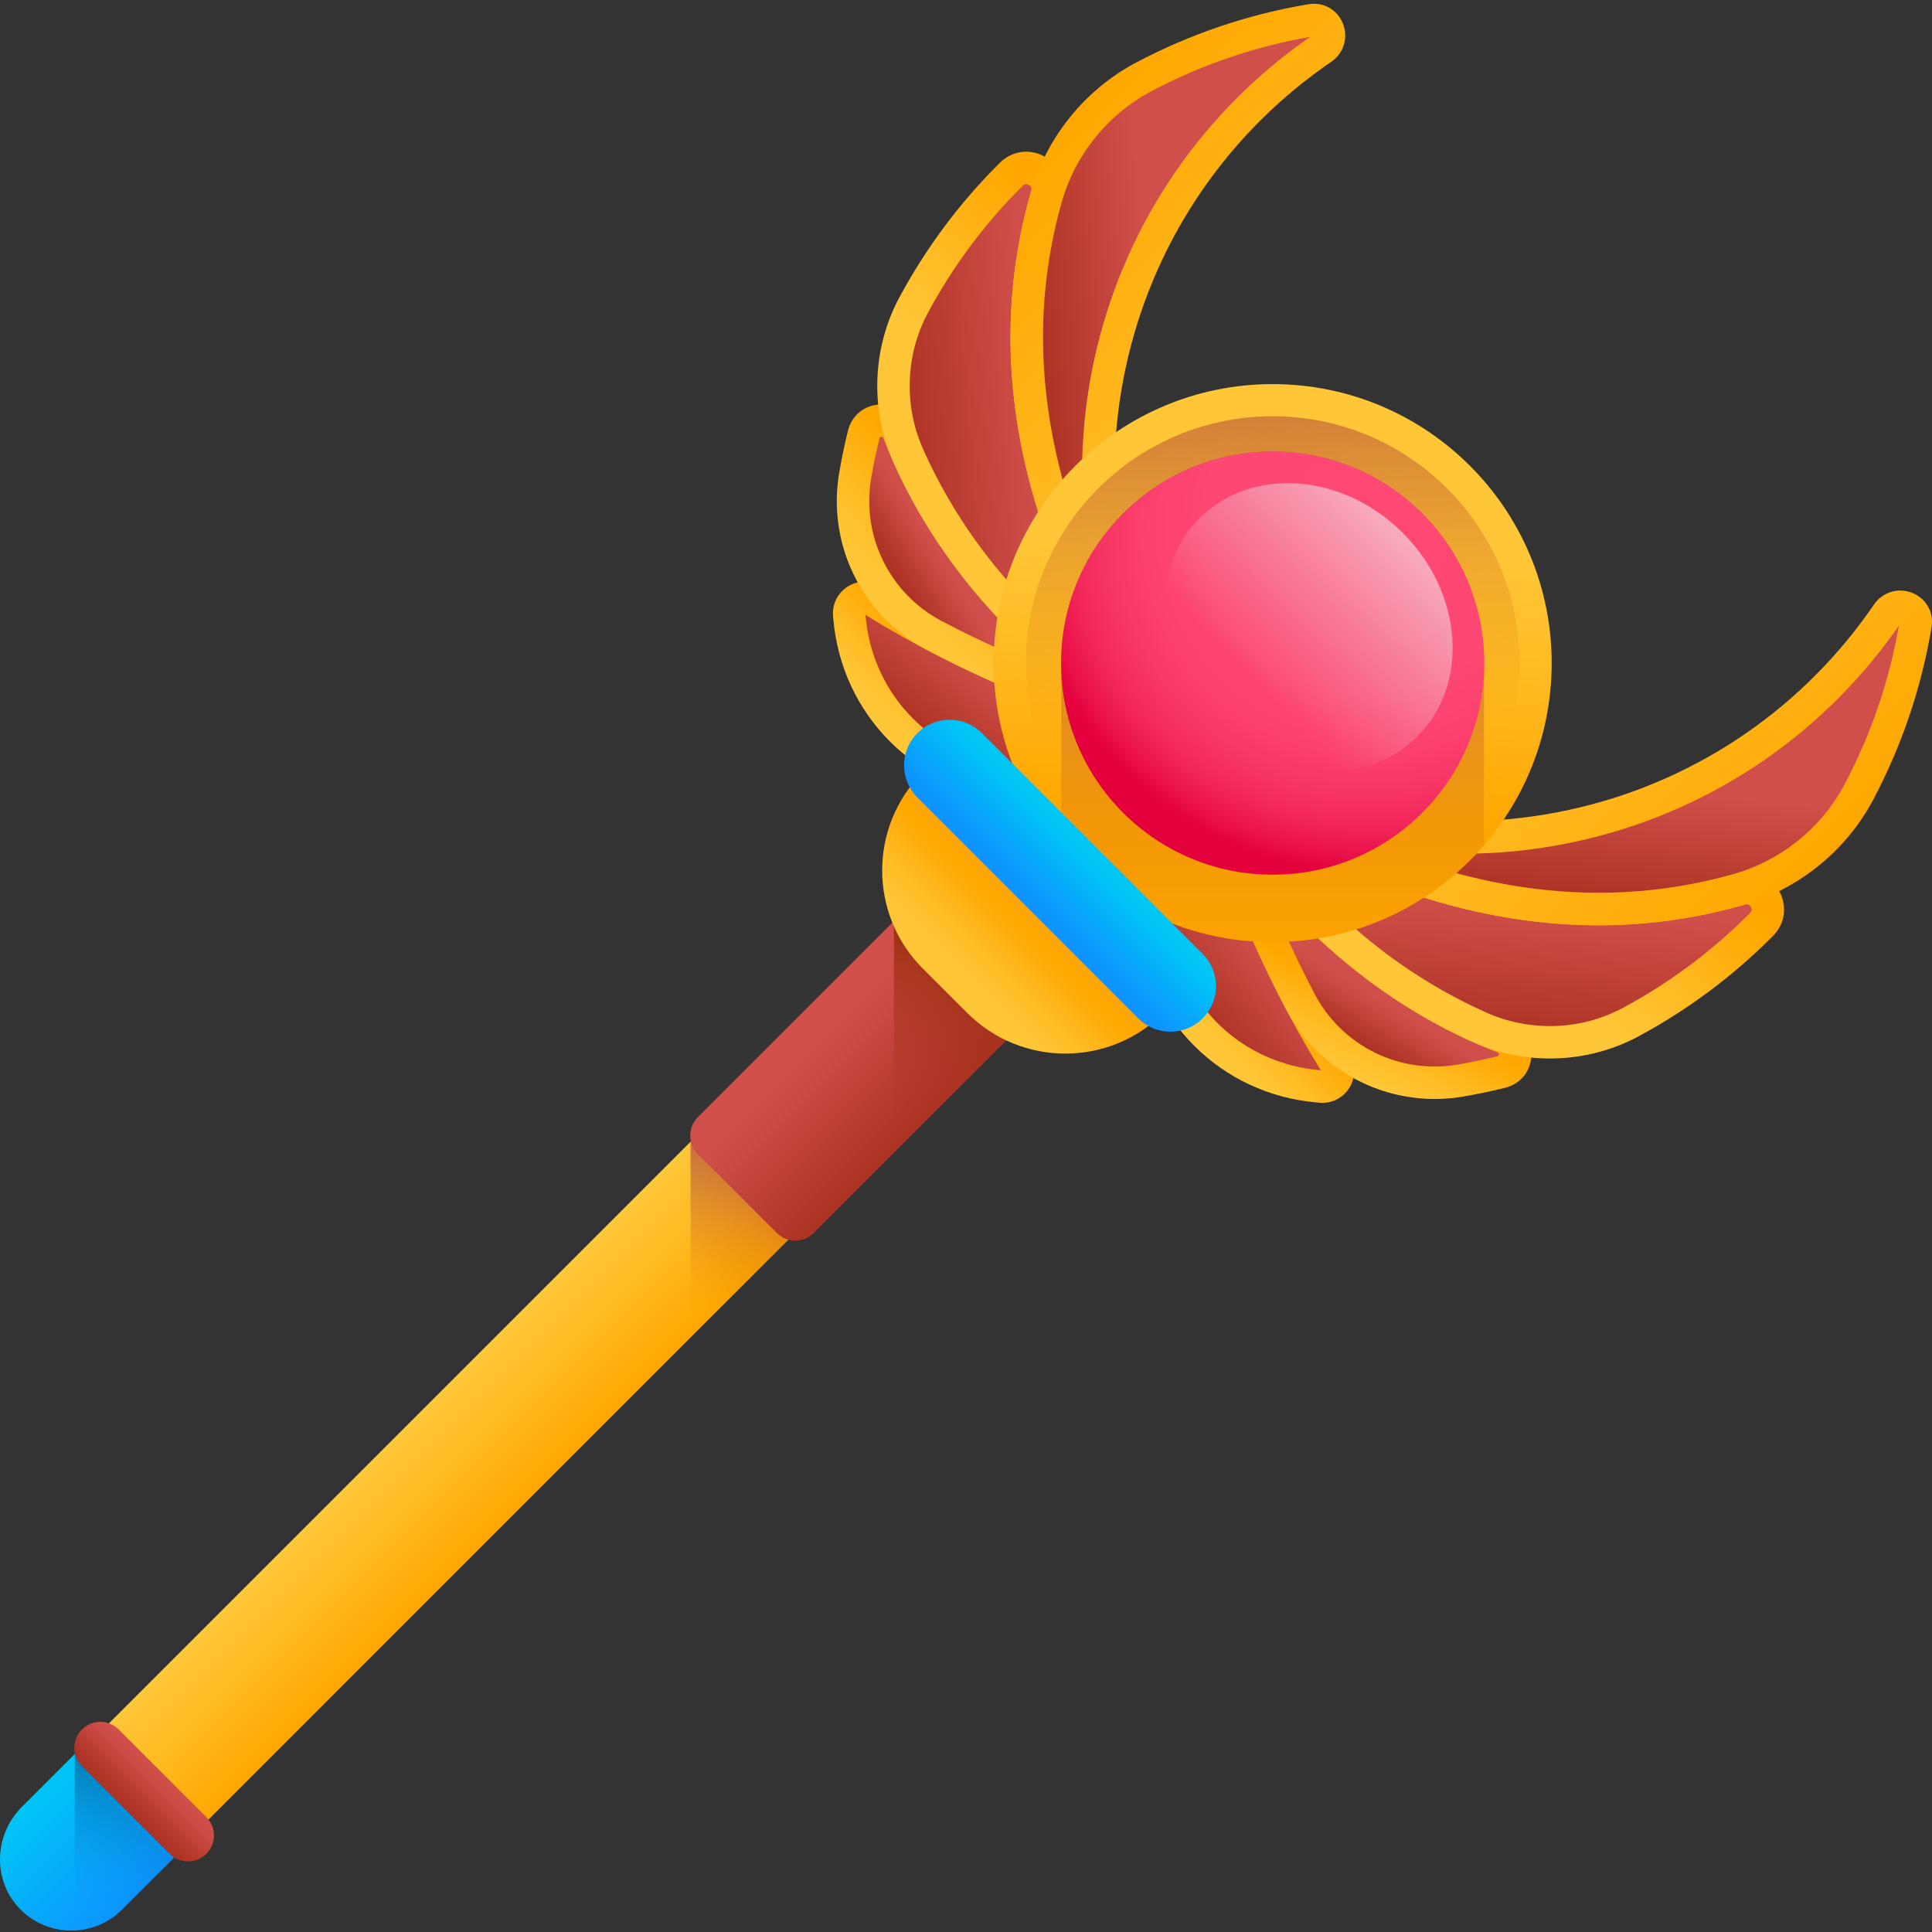 <svg height="512pt" viewBox="0 -1 512.001 512" width="512pt" xmlns="http://www.w3.org/2000/svg" xmlns:xlink="http://www.w3.org/1999/xlink"><rect x="0" y="-1" width="512.001" height="512" fill="#333333" stroke="none"/><linearGradient id="a"><stop offset="0" stop-color="#d14f4b"/><stop offset="1" stop-color="#ad3324"/></linearGradient><linearGradient id="b" gradientTransform="matrix(.582 .818 -.818 .582 652.622 86.429)" gradientUnits="userSpaceOnUse" x1="-149.123" x2="-142.887" xlink:href="#a" y1="368.076" y2="390.85"/><linearGradient id="c"><stop offset="0" stop-color="#ffc738"/><stop offset=".429" stop-color="#ffbb23"/><stop offset="1" stop-color="#ffa700"/></linearGradient><linearGradient id="d" gradientTransform="matrix(.71 .71 -.71 .71 269.881 -100.974)" gradientUnits="userSpaceOnUse" x1="193.106" x2="193.106" xlink:href="#c" y1="228.6" y2="207.256"/><linearGradient id="e" gradientTransform="matrix(.582 .818 -.818 .582 652.622 86.429)" gradientUnits="userSpaceOnUse" x1="-169.273" x2="-170.086" xlink:href="#a" y1="363.502" y2="375.16"/><linearGradient id="f" gradientTransform="matrix(.71 .71 -.71 .71 269.881 -100.974)" gradientUnits="userSpaceOnUse" x1="178.008" x2="178.008" xlink:href="#c" y1="204.543" y2="175.359"/><linearGradient id="g" gradientTransform="matrix(.582 .818 -.818 .582 652.622 86.429)" gradientUnits="userSpaceOnUse" x1="-191.783" x2="-209.406" xlink:href="#a" y1="325.297" y2="355.12"/><linearGradient id="h" gradientTransform="matrix(.71 .71 -.71 .71 269.881 -100.974)" gradientUnits="userSpaceOnUse" x1="167.859" x2="167.859" xlink:href="#c" y1="153.664" y2="104.322"/><linearGradient id="i" gradientTransform="matrix(.582 .818 -.818 .582 652.622 86.429)" gradientUnits="userSpaceOnUse" x1="-188.323" x2="-203.234" xlink:href="#a" y1="288.322" y2="314.621"/><linearGradient id="j" gradientTransform="matrix(-.71 -.71 -.71 .71 1605.546 1234.691)" gradientUnits="userSpaceOnUse" x1="1643.159" x2="1779.932" xlink:href="#c" y1="98.265" y2="98.265"/><linearGradient id="k" gradientTransform="matrix(-.818 -.582 -.582 .818 1418.143 851.95)" gradientUnits="userSpaceOnUse" x1="1229.795" x2="1236.03" xlink:href="#a" y1="136.517" y2="159.291"/><linearGradient id="l" gradientTransform="matrix(.71 .71 -.71 .71 269.881 -100.974)" gradientUnits="userSpaceOnUse" x1="290.205" x2="290.205" xlink:href="#c" y1="228.6" y2="207.256"/><linearGradient id="m" gradientTransform="matrix(-.818 -.582 -.582 .818 1418.143 851.95)" gradientUnits="userSpaceOnUse" x1="1209.644" x2="1208.831" xlink:href="#a" y1="131.943" y2="143.601"/><linearGradient id="n" gradientTransform="matrix(.71 .71 -.71 .71 269.881 -100.974)" gradientUnits="userSpaceOnUse" x1="318.141" x2="310.983" xlink:href="#c" y1="214.433" y2="194.058"/><linearGradient id="o" gradientTransform="matrix(-.818 -.582 -.582 .818 1418.143 851.95)" gradientUnits="userSpaceOnUse" x1="1187.134" x2="1169.512" xlink:href="#a" y1="93.738" y2="123.561"/><linearGradient id="p" gradientTransform="matrix(.71 .71 -.71 .71 269.881 -100.974)" gradientUnits="userSpaceOnUse" x1="315.452" x2="315.452" xlink:href="#c" y1="153.664" y2="104.322"/><linearGradient id="q" gradientTransform="matrix(-.818 -.582 -.582 .818 1418.143 851.95)" gradientUnits="userSpaceOnUse" x1="1190.594" x2="1175.683" xlink:href="#a" y1="56.763" y2="83.062"/><linearGradient id="r" gradientTransform="matrix(.71 .71 -.71 .71 269.881 -100.974)" gradientUnits="userSpaceOnUse" x1="244.935" x2="381.708" xlink:href="#c" y1="98.265" y2="98.265"/><linearGradient id="s" gradientTransform="matrix(.71 .71 -.71 .71 269.881 -100.974)" gradientUnits="userSpaceOnUse" x1="220.182" x2="269.017" xlink:href="#c" y1="123.133" y2="176.791"/><linearGradient id="t"><stop offset="0" stop-color="#e58200" stop-opacity="0"/><stop offset=".04" stop-color="#e27f04" stop-opacity=".039"/><stop offset=".467" stop-color="#c15d2f" stop-opacity=".467"/><stop offset=".802" stop-color="#ad4949" stop-opacity=".8"/><stop offset="1" stop-color="#a64153"/></linearGradient><linearGradient id="u" gradientTransform="matrix(.71 .71 -.71 .71 269.881 -100.974)" gradientUnits="userSpaceOnUse" x1="254.545" x2="155.589" xlink:href="#t" y1="158.617" y2="67.342"/><linearGradient id="v" gradientTransform="matrix(.71 .71 -.71 .71 269.881 -100.974)" gradientUnits="userSpaceOnUse" x1="306.432" x2="179.217" xlink:href="#t" y1="211.504" y2="84.289"/><radialGradient id="w" cx="234.268" cy="103.544" gradientTransform="matrix(.71 .71 -.71 .71 269.881 -100.974)" gradientUnits="userSpaceOnUse" r="91.065"><stop offset="0" stop-color="#ff4974"/><stop offset=".479" stop-color="#fe4773"/><stop offset=".652" stop-color="#fc406d"/><stop offset=".775" stop-color="#f73565"/><stop offset=".874" stop-color="#f12458"/><stop offset=".958" stop-color="#e90e48"/><stop offset="1" stop-color="#e4003d"/></radialGradient><linearGradient id="x" gradientTransform="matrix(.71 .71 -.71 .71 -1074.942 -126.904)" gradientUnits="userSpaceOnUse" x1="1207.139" x2="1207.139" y1="-774.906" y2="-871.395"><stop offset=".001" stop-color="#e7eeed" stop-opacity="0"/><stop offset=".429" stop-color="#eef3f2" stop-opacity=".427"/><stop offset="1" stop-color="#fff"/></linearGradient><linearGradient id="y" gradientTransform="matrix(.71 .71 .71 -.71 820.636 -88.472)" gradientUnits="userSpaceOnUse" x1="-174.388" x2="-137.84" xlink:href="#c" y1="-808.734" y2="-808.734"/><linearGradient id="z" gradientTransform="matrix(.71 .71 -.71 .71 269.881 -100.974)" gradientUnits="userSpaceOnUse" x1="260.714" x2="230.645" xlink:href="#t" y1="371.521" y2="321.289"/><linearGradient id="A" gradientTransform="matrix(.71 .71 .71 -.71 820.636 -88.472)" gradientUnits="userSpaceOnUse" x1="-169.081" x2="-135.528" xlink:href="#a" y1="-677.551" y2="-677.551"/><linearGradient id="B" gradientTransform="matrix(.71 .71 -.71 .71 269.881 -100.974)" gradientUnits="userSpaceOnUse" x1="263.321" x2="235.49" y1="299.63" y2="251.919"><stop offset="0" stop-color="#ad3324" stop-opacity="0"/><stop offset="1" stop-color="#972e07"/></linearGradient><linearGradient id="C" gradientTransform="matrix(.71 .71 .71 -.71 820.636 -88.472)" gradientUnits="userSpaceOnUse" x1="-155.071" x2="-155.071" xlink:href="#c" y1="-641.674" y2="-621.241"/><linearGradient id="D"><stop offset="0" stop-color="#00c6f6"/><stop offset=".857" stop-color="#0b9cfd"/><stop offset="1" stop-color="#0d94fe"/></linearGradient><linearGradient id="E" gradientTransform="matrix(-.71 -.71 -.71 .71 -190.643 520.372)" gradientUnits="userSpaceOnUse" x1="-128.382" x2="-128.382" xlink:href="#D" y1="-544.918" y2="-526.4"/><linearGradient id="F" gradientTransform="matrix(.71 .71 -.71 .71 269.881 -100.974)" gradientUnits="userSpaceOnUse" x1="221.678" x2="259.547" xlink:href="#D" y1="591.571" y2="591.571"/><linearGradient id="G" gradientTransform="matrix(.71 .71 -.71 .71 269.881 -100.974)" gradientUnits="userSpaceOnUse" x1="256.247" x2="233.205" y1="599.269" y2="560.776"><stop offset="0" stop-color="#0d94fe" stop-opacity="0"/><stop offset=".514" stop-color="#0681cd" stop-opacity=".514"/><stop offset="1" stop-color="#0070a2"/></linearGradient><linearGradient id="H" gradientTransform="matrix(-.71 -.71 -.71 .71 -190.643 520.372)" gradientUnits="userSpaceOnUse" x1="-128.382" x2="-128.382" xlink:href="#a" y1="-199.121" y2="-188.563"/><path d="m309.203 192.062-7.938 5.652c-30.371 21.637-72.828 2.168-76.145-34.98-.023-.273-.047-.551-.07-.828-.281-3.367 3.375-5.629 6.242-3.836l.07.043c36.949 23.074 77.84 33.949 77.84 33.949zm0 0" fill="url(#b)"/><path d="m220.84 163.121-.074-.855c-.27-3.199 1.266-6.223 4.004-7.891 2.723-1.66 6.094-1.645 8.801.051l.07.039c35.941 22.445 76.266 33.336 76.668 33.441 1.609.43 2.824 1.75 3.125 3.387.297 1.641-.379 3.301-1.738 4.27l-7.934 5.652c-15.555 11.082-35.199 12.93-52.555 4.941-5.855-2.695-11.027-6.32-15.379-10.668-8.516-8.516-13.867-19.809-14.988-32.367zm8.527-1.184.035.418c1.418 15.867 10.918 29.324 25.402 35.988 14.52 6.684 30.957 5.141 43.965-4.129l.762-.543c-14.012-4.445-42.914-14.773-70.164-31.734zm-.363-.23.004.008zm0 0" fill="url(#d)"/><path d="m228.906 114.125c-.891 3.59-1.648 7.211-2.266 10.855-2.926 17.191 5.516 34.305 20.945 42.426 31.75 16.711 61.613 24.656 61.613 24.656-42.238-23.832-61.922-54.887-71.094-78.504-1.707-4.398-8.062-4.012-9.199.566zm0 0" fill="url(#e)"/><path d="m222.402 124.258c.637-3.742 1.422-7.5 2.332-11.168.977-3.938 4.227-6.648 8.273-6.906 4.062-.258 7.633 2.027 9.105 5.816 8.457 21.773 27.32 52.688 69.203 76.32 1.883 1.062 2.684 3.363 1.867 5.367s-2.996 3.086-5.086 2.531c-1.238-.332-30.699-8.266-62.512-25.008-4.062-2.137-7.684-4.832-10.805-7.949-10.023-10.027-14.855-24.457-12.379-39.004zm11.695-9.145c-.055-.141-.145-.375-.543-.348-.383.023-.438.246-.473.395-.863 3.465-1.602 7.012-2.203 10.543-2.621 15.398 4.898 30.629 18.711 37.898 10.855 5.715 21.539 10.402 30.844 14.086-25.992-21.246-39.426-44.781-46.336-62.574zm0 0" fill="url(#f)"/><path d="m309.199 192.062c-42.012-58.969-41.258-108.414-31.785-141.312 1.605-5.566-5.254-9.68-9.371-5.602-10.492 10.398-19.156 22.125-25.918 34.707-6.625 12.332-7.137 27.113-1.438 39.898 10.109 22.668 29.875 50.508 68.512 72.309zm0 0" fill="url(#g)"/><path d="m236.762 121.504c-6.215-13.941-5.629-30.27 1.574-43.68 7.082-13.18 16.059-25.203 26.684-35.727 3.25-3.223 8.082-3.816 12.027-1.477 3.965 2.352 5.773 6.902 4.5 11.32-15.918 55.266 8.16 105.348 31.156 137.629 1.168 1.641 1.043 3.871-.305 5.371-1.348 1.496-3.555 1.855-5.309.867-16.062-9.062-28.875-19.172-39.09-29.387-15.906-15.902-25.504-32.066-31.238-44.918zm36.523-71.941c.238-.832-.207-1.301-.625-1.543-.582-.348-1.117-.285-1.59.184-10.02 9.926-18.48 21.262-25.156 33.688-5.953 11.082-6.441 24.582-1.297 36.113 10.52 23.59 27.348 43.656 50.152 59.844-19.859-33.273-35.785-78.645-21.484-128.285zm0 0" fill="url(#h)"/><path d="m348.191 13.344c.727-.52 1.461-1.031 2.195-1.535 3.621-2.477 1.41-8.168-2.918-7.445-15.242 2.547-30.254 7.531-44.438 15.051-.203.105-.418.223-.633.34-12.293 6.746-21.367 18.191-25.18 31.684-9.289 32.895-9.738 82.066 31.98 140.625-34.637-60.023-18.609-137.684 38.992-178.719zm0 0" fill="url(#i)"/><path d="m305.699 194.559c-23.965-33.641-49.082-85.98-32.617-144.289 4.105-14.539 14.035-27.035 27.254-34.289.23-.129.457-.25.68-.367 14.348-7.602 29.738-12.816 45.742-15.492 3.957-.656 7.625 1.395 9.121 5.117 1.492 3.703.23 7.867-3.066 10.121-.715.488-1.422.98-2.129 1.484-26.859 19.137-45.461 47.418-52.375 79.641-6.867 32.012-1.68 65.191 14.617 93.43 1.145 1.988.531 4.523-1.398 5.766-1.727 1.109-3.957.832-5.363-.57-.168-.168-.324-.352-.465-.551zm39.996-184.715c.504-.363 1.012-.719 1.527-1.078-14.75 2.57-28.938 7.426-42.172 14.441l-.586.316c-11.203 6.148-19.625 16.746-23.109 29.082-9.664 34.238-4.023 66.465 7.129 93.66-2.691-16.957-2.262-34.43 1.418-51.586 7.367-34.324 27.18-64.453 55.793-84.836zm0 0" fill="url(#j)"/><path d="m319.938 202.801-5.652 7.934c-21.637 30.375-2.164 72.828 34.98 76.145.277.023.551.047.828.07 3.367.281 5.629-3.375 3.836-6.242l-.043-.07c-23.074-36.949-33.949-77.836-33.949-77.836zm0 0" fill="url(#k)"/><path d="m316.516 276.172c-4.352-4.348-7.977-9.523-10.672-15.379-7.984-17.355-6.141-37 4.941-52.551l5.652-7.938c.969-1.355 2.629-2.031 4.27-1.734 1.641.297 2.957 1.516 3.387 3.125.109.402 11 40.727 33.441 76.668l.043.066c1.691 2.707 1.711 6.082.047 8.805-1.668 2.734-4.691 4.27-7.891 4l-.855-.074c-12.559-1.121-23.852-6.473-32.363-14.988zm1.812-63.703-.543.762c-9.27 13.012-10.812 29.445-4.129 43.965 6.664 14.484 20.121 23.984 35.988 25.402l.418.035c-16.961-27.25-27.289-56.152-31.734-70.164zm31.957 70.523.008.004zm0 0" fill="url(#l)"/><path d="m397.875 283.094c-3.59.891-7.211 1.648-10.855 2.266-17.191 2.926-34.305-5.516-42.426-20.945-16.711-31.75-24.656-61.613-24.656-61.613 23.836 42.238 54.887 61.922 78.508 71.094 4.398 1.707 4.012 8.062-.57 9.199zm0 0" fill="url(#m)"/><path d="m348.742 277.219c-3.121-3.121-5.812-6.742-7.953-10.805-16.742-31.812-24.676-61.27-25.008-62.508-.555-2.09.531-4.27 2.535-5.086 2.004-.816 4.301-.016 5.363 1.867 23.633 41.879 54.547 60.746 76.32 69.199 3.789 1.473 6.074 5.047 5.816 9.109-.258 4.047-2.969 7.293-6.906 8.27-3.668.914-7.426 1.699-11.168 2.336-14.547 2.473-28.977-2.355-39-12.383zm-14.426-45.652c3.68 9.305 8.371 19.988 14.082 30.844 7.27 13.812 22.5 21.332 37.902 18.711 3.527-.602 7.074-1.34 10.539-2.199.148-.039.371-.094.395-.477.027-.398-.207-.488-.348-.543-17.793-6.91-41.324-20.344-62.57-46.336zm0 0" fill="url(#n)"/><path d="m319.938 202.801c58.969 42.012 108.414 41.258 141.312 31.785 5.57-1.605 9.68 5.254 5.602 9.371-10.398 10.492-22.121 19.156-34.707 25.918-12.332 6.625-27.113 7.137-39.898 1.438-22.668-10.109-50.508-29.875-72.309-68.512zm0 0" fill="url(#o)"/><path d="m345.578 244c-10.215-10.215-20.32-23.027-29.387-39.086-.988-1.754-.629-3.961.871-5.309 1.496-1.348 3.727-1.477 5.367-.309 32.285 23 82.363 47.074 137.629 31.156 4.422-1.273 8.973.535 11.32 4.5 2.34 3.945 1.746 8.781-1.473 12.031-10.527 10.621-22.547 19.598-35.727 26.68-13.41 7.203-29.742 7.789-43.684 1.574-12.852-5.73-29.012-15.332-44.918-31.238zm-11.422-26.77c16.188 22.805 36.25 39.633 59.844 50.156 11.527 5.141 25.027 4.656 36.109-1.297 12.426-6.676 23.762-15.141 33.688-25.16.469-.473.531-1.008.188-1.59-.246-.418-.715-.863-1.543-.621-49.645 14.297-95.016-1.625-128.285-21.488zm0 0" fill="url(#p)"/><path d="m498.656 163.809c.52-.727 1.031-1.461 1.535-2.195 2.477-3.621 8.168-1.41 7.445 2.918-2.547 15.242-7.531 30.254-15.051 44.438-.105.203-.223.418-.34.633-6.746 12.293-18.191 21.367-31.684 25.18-32.895 9.289-82.066 9.738-140.625-31.98 60.027 34.637 137.684 18.609 178.719-38.992zm0 0" fill="url(#q)"/><path d="m316.895 205.836c-1.406-1.402-1.684-3.633-.574-5.359 1.242-1.93 3.777-2.547 5.766-1.402 28.238 16.297 61.418 21.488 93.434 14.617 32.219-6.914 60.5-25.516 79.637-52.375.504-.707 1-1.414 1.484-2.125 2.258-3.301 6.418-4.562 10.121-3.07 3.723 1.496 5.777 5.164 5.117 9.121-2.676 16.008-7.887 31.395-15.488 45.742-.121.227-.242.449-.371.684-7.25 13.215-19.746 23.148-34.285 27.25-58.309 16.465-110.648-8.648-144.289-32.617-.203-.141-.387-.297-.551-.465zm185.266-39.531c-20.387 28.613-50.516 48.426-84.84 55.793-17.156 3.684-34.625 4.113-51.586 1.418 27.195 11.152 59.422 16.793 93.66 7.129 12.336-3.484 22.938-11.906 29.082-23.109l.316-.586c7.016-13.234 11.875-27.422 14.441-42.172-.359.516-.715 1.023-1.074 1.527zm0 0" fill="url(#r)"/><path d="m411.211 174.73c0 40.836-33.105 73.941-73.941 73.941-40.836 0-73.941-33.105-73.941-73.941 0-40.836 33.105-73.938 73.941-73.938 40.836 0 73.941 33.102 73.941 73.938zm0 0" fill="url(#s)"/><path d="m402.695 174.73c0 36.133-29.293 65.426-65.426 65.426-36.133 0-65.426-29.293-65.426-65.426 0-36.133 29.293-65.422 65.426-65.422 36.133 0 65.426 29.289 65.426 65.422zm0 0" fill="url(#u)"/><path d="m389.551 227.016c1.328-1.328 2.531-2.73 3.734-4.129v-46.98c.309-14.742-5.121-29.578-16.367-40.824-21.898-21.898-57.402-21.898-79.297 0-11.25 11.246-16.676 26.082-16.371 40.82v46.984c1.207 1.398 2.406 2.801 3.734 4.129 28.875 28.875 75.691 28.875 104.566 0zm0 0" fill="url(#v)"/><path d="m393.344 174.73c0 30.969-25.105 56.074-56.074 56.074s-56.074-25.105-56.074-56.074 25.105-56.07 56.074-56.07 56.074 25.102 56.074 56.07zm0 0" fill="url(#w)"/><path d="m375.633 194.141c-13.816 13.812-37.949 12.082-53.902-3.871s-17.684-40.086-3.867-53.902c13.816-13.812 37.949-12.082 53.902 3.871 15.949 15.953 17.684 40.086 3.867 53.902zm0 0" fill="url(#x)"/><path d="m265.426 245.09c-7.164-7.16-18.777-7.16-25.941 0l-233.492 233.492c-7.164 7.164-7.164 18.781 0 25.945 7.164 7.164 18.781 7.164 25.945 0l233.488-233.492c7.168-7.164 7.168-18.781 0-25.945zm0 0" fill="url(#y)"/><path d="m183 301.574v51.891l35.582-35.582-25.945-25.945zm0 0" fill="url(#z)"/><path d="m272.906 258.734-20.938-20.938c-2.695-2.695-7.066-2.695-9.762 0l-57.262 57.262c-2.695 2.695-2.695 7.066 0 9.762l20.938 20.938c2.695 2.695 7.066 2.695 9.762 0l57.262-57.262c2.695-2.695 2.695-7.066 0-9.762zm0 0" fill="url(#A)"/><path d="m272.906 258.734-20.938-20.938c-2.695-2.695-7.066-2.695-9.762 0l-5.324 5.324v61.402l36.023-36.023c2.695-2.699 2.695-7.07 0-9.766zm0 0" fill="url(#B)"/><path d="m308.328 253.98-50.309-50.309c-3.715-3.719-9.742-3.719-13.461 0-14.359 14.359-14.359 37.641 0 52.004l11.766 11.766c14.363 14.359 37.645 14.359 52.004 0 3.719-3.719 3.719-9.742 0-13.461zm0 0" fill="url(#C)"/><path d="m243.129 210.348 58.523 58.527c4.715 4.715 12.359 4.715 17.074 0 4.715-4.715 4.715-12.359 0-17.074l-58.523-58.527c-4.715-4.715-12.359-4.715-17.074 0-4.719 4.715-4.719 12.359 0 17.074zm0 0" fill="url(#E)"/><path d="m20.316 463.32-14.535 14.535c-7.289 7.289-7.828 19.164-.805 26.707 7.375 7.918 19.777 8.086 27.367.5l14.855-14.855c1.254-1.258 1.254-3.289 0-4.547l-22.34-22.34c-1.254-1.254-3.289-1.254-4.543 0zm0 0" fill="url(#F)"/><path d="m19.812 510.586c4.559-.219 9.051-2.047 12.531-5.527l14.855-14.855c1.254-1.254 1.254-3.289 0-4.543l-22.34-22.34c-1.254-1.254-3.289-1.254-4.543 0l-.504.5zm0 0" fill="url(#G)"/><path d="m21.719 467.055 23.227 23.227c2.688 2.691 7.047 2.691 9.734 0 2.691-2.688 2.691-7.047 0-9.734l-23.227-23.227c-2.688-2.688-7.047-2.688-9.734 0s-2.688 7.047 0 9.734zm0 0" fill="url(#H)"/></svg>
